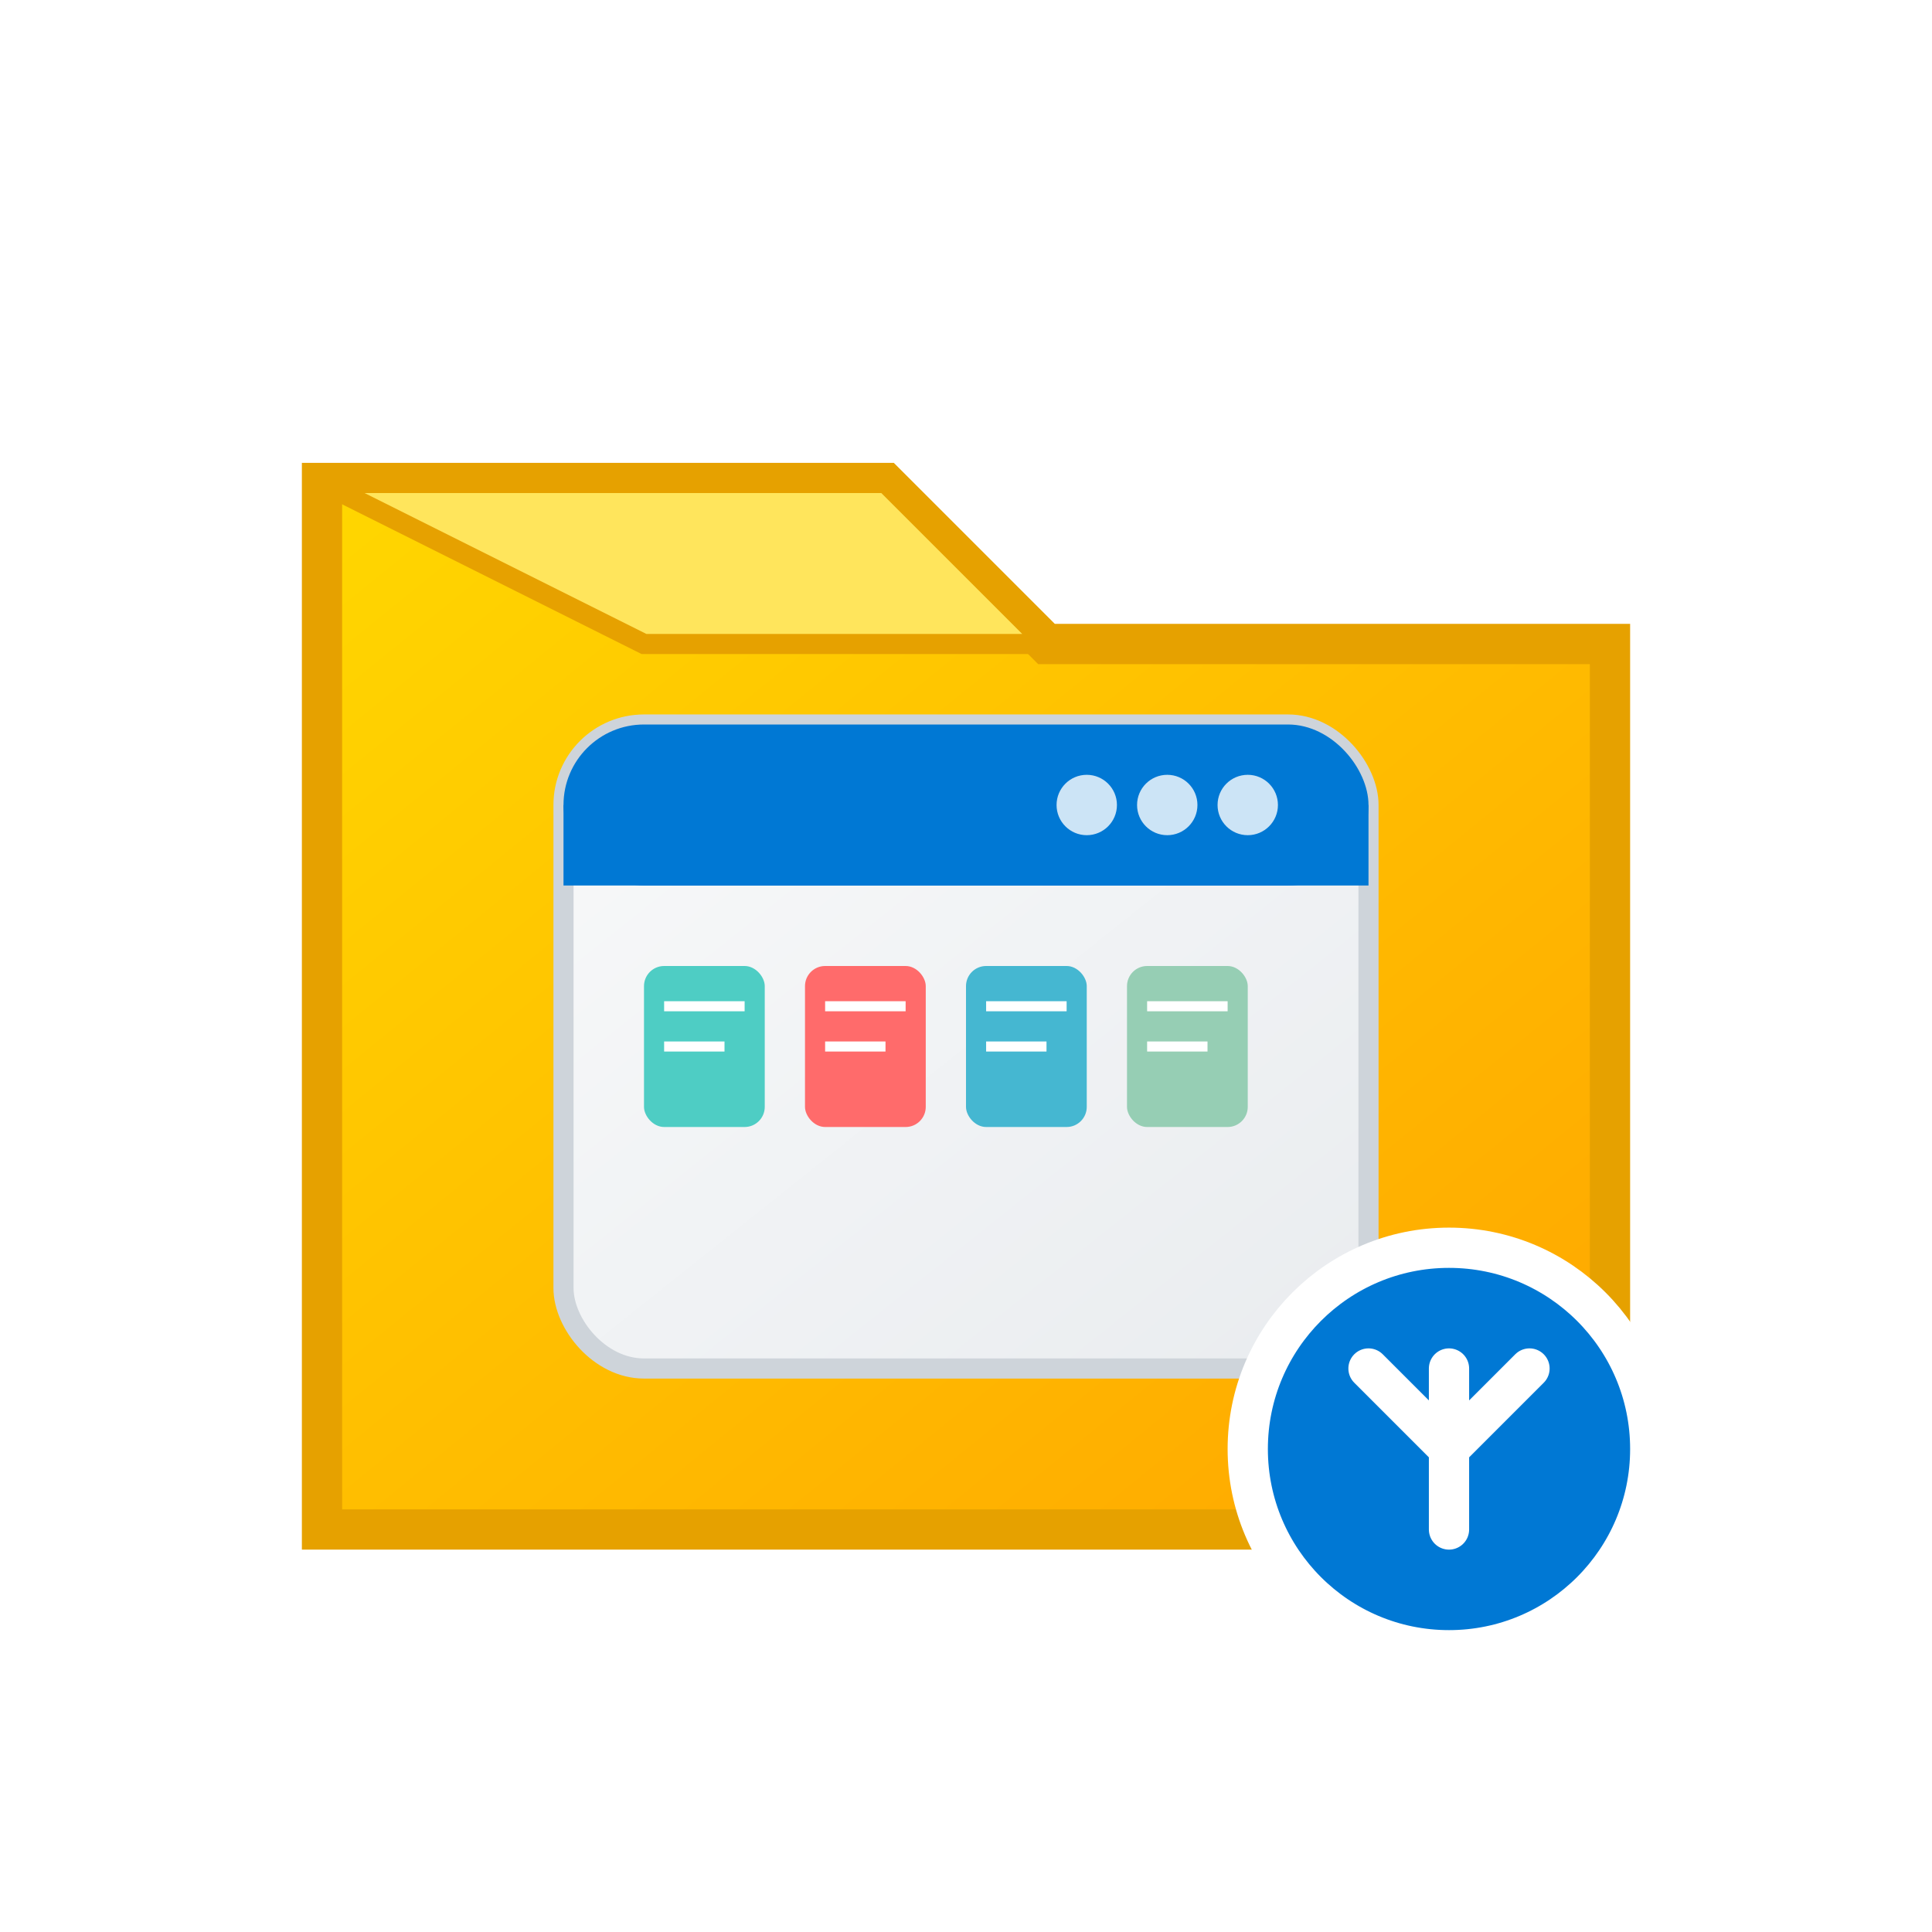 <svg xmlns="http://www.w3.org/2000/svg" viewBox="0 0 96 96" width="96" height="96">
  <defs>
    <linearGradient id="folderGrad" x1="0%" y1="0%" x2="100%" y2="100%">
      <stop offset="0%" style="stop-color:#FFD700;stop-opacity:1" />
      <stop offset="100%" style="stop-color:#FFA500;stop-opacity:1" />
    </linearGradient>
    <linearGradient id="windowGrad" x1="0%" y1="0%" x2="100%" y2="100%">
      <stop offset="0%" style="stop-color:#F8F9FA;stop-opacity:1" />
      <stop offset="100%" style="stop-color:#E9ECEF;stop-opacity:1" />
    </linearGradient>
    <filter id="shadow" x="-50%" y="-50%" width="200%" height="200%">
      <feDropShadow dx="2" dy="2" stdDeviation="3" flood-color="#000" flood-opacity="0.2"/>
    </filter>
  </defs>
  
  <!-- Main Folder -->
  <path d="M16 28 L16 76 L80 76 L80 32 L52 32 L44 24 L16 24 Z" 
        fill="url(#folderGrad)" 
        stroke="#E6A100" 
        stroke-width="2" 
        filter="url(#shadow)"/>
  
  <!-- Folder Tab -->
  <path d="M16 24 L44 24 L52 32 L32 32 Z" 
        fill="#FFE55C" 
        stroke="#E6A100" 
        stroke-width="1"/>
  
  <!-- Window Frame -->
  <rect x="28" y="36" width="40" height="32" rx="4" ry="4" 
        fill="url(#windowGrad)" 
        stroke="#CED4DA" 
        stroke-width="1"/>
  
  <!-- Window Title Bar -->
  <rect x="28" y="36" width="40" height="8" rx="4" ry="4" 
        fill="#0078D4"/>
  <rect x="28" y="40" width="40" height="4" 
        fill="#0078D4"/>
  
  <!-- Window Controls -->
  <circle cx="62" cy="40" r="1.5" fill="#FFFFFF" opacity="0.8"/>
  <circle cx="58" cy="40" r="1.5" fill="#FFFFFF" opacity="0.8"/>
  <circle cx="54" cy="40" r="1.5" fill="#FFFFFF" opacity="0.8"/>
  
  <!-- File Icons -->
  <rect x="32" y="48" width="6" height="8" rx="1" ry="1" fill="#4ECDC4"/>
  <rect x="40" y="48" width="6" height="8" rx="1" ry="1" fill="#FF6B6B"/>
  <rect x="48" y="48" width="6" height="8" rx="1" ry="1" fill="#45B7D1"/>
  <rect x="56" y="48" width="6" height="8" rx="1" ry="1" fill="#96CEB4"/>
  
  <!-- File Text Lines -->
  <line x1="33" y1="50" x2="37" y2="50" stroke="white" stroke-width="0.5"/>
  <line x1="33" y1="52" x2="36" y2="52" stroke="white" stroke-width="0.5"/>
  
  <line x1="41" y1="50" x2="45" y2="50" stroke="white" stroke-width="0.5"/>
  <line x1="41" y1="52" x2="44" y2="52" stroke="white" stroke-width="0.5"/>
  
  <line x1="49" y1="50" x2="53" y2="50" stroke="white" stroke-width="0.5"/>
  <line x1="49" y1="52" x2="52" y2="52" stroke="white" stroke-width="0.5"/>
  
  <line x1="57" y1="50" x2="61" y2="50" stroke="white" stroke-width="0.5"/>
  <line x1="57" y1="52" x2="60" y2="52" stroke="white" stroke-width="0.5"/>
  
  <!-- Explorer Badge -->
  <circle cx="72" cy="72" r="10" fill="#0078D4" stroke="#FFFFFF" stroke-width="2"/>
  <path d="M68,68 L72,72 L76,68 M72,68 L72,76" 
        fill="none" 
        stroke="white" 
        stroke-width="2" 
        stroke-linecap="round" 
        stroke-linejoin="round"/>
</svg>

